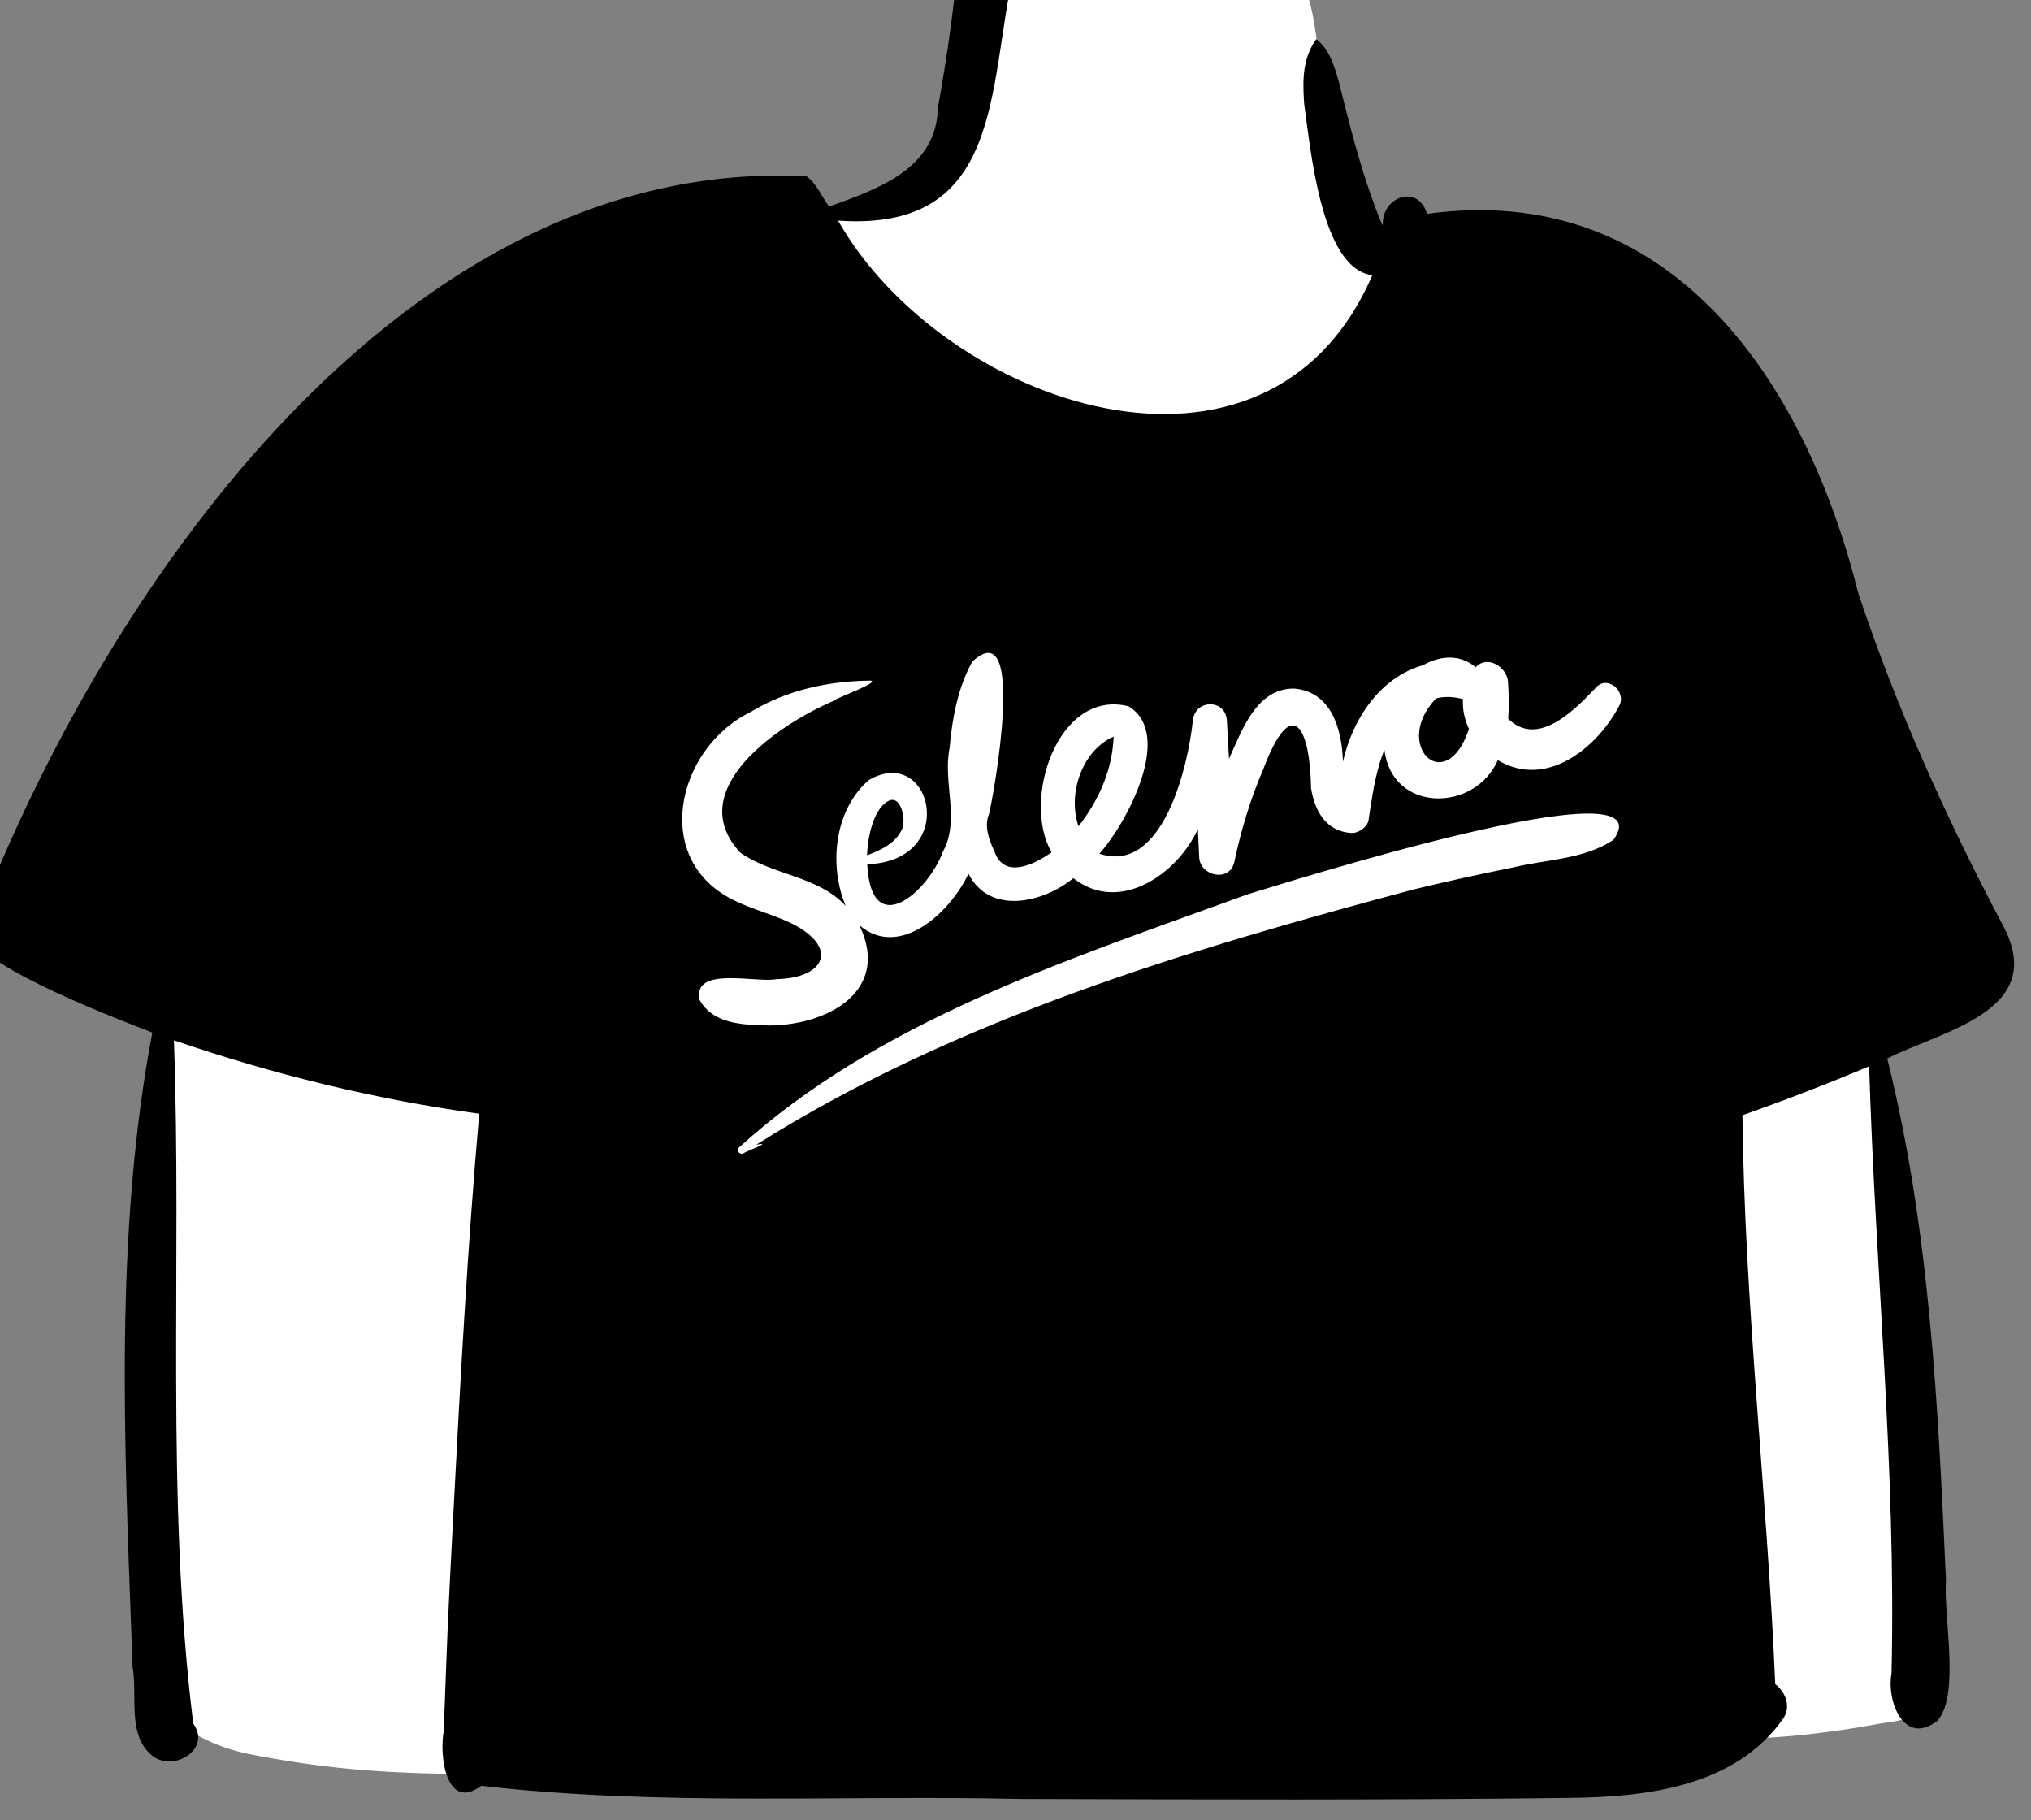 <?xml version="1.0" encoding="UTF-8"?>
<svg width="818px" height="733px" viewBox="0 0 818 733" version="1.1" xmlns="http://www.w3.org/2000/svg" xmlns:xlink="http://www.w3.org/1999/xlink">
    <rect x="0" y="0" width="818" height="733" fill="#808080" stroke="none"/>
    <!-- Generator: Sketch 62 (91390) - https://sketch.com -->
    <title>body/mono/Tee Selena</title>
    <desc>Created with Sketch.</desc>
    <g id="body/mono/Tee-Selena" stroke="none" stroke-width="1" fill="none" fill-rule="evenodd">
        <path d="M515.847,717.808 C434.696,718.036 386.091,717.085 294.299,715.758 C188.058,712.947 159.426,718.002 99.908,706.316 C90.808,704.382 83.885,701.454 76.863,697.371 C74.346,700.215 70.079,704.446 66.027,701.645 C58.563,696.713 61.985,679.481 60.134,669.751 C57.07,584.067 52.169,495.826 68.923,411.179 C58.766,407.877 -0.75,383.394 -4,375.192 C49.821,234.461 167.887,69.776 323.226,75.978 C326.35,79.83 329.129,85.531 332.596,89.453 C353.716,81.545 383.033,73.619 384.48,43.17 C388.137,22.849 390.772,3.876 392.533,-14.8 C392.852,-16.936 395.414,-17.67 396.988,-18.58 C397.657,-23.409 399.193,-28.345 402.527,-31.656 C429.751,-34.102 491.896,-22.875 508.204,-18.249 C530.452,-14.442 528.138,9.434 532.282,27.534 C538.852,49.909 543.425,73.131 553.189,94.991 C555.398,95.295 561.586,96.372 563.867,96.771 C563.986,94.294 562.824,86.942 565.095,85.442 C569.304,81.212 570.275,89.258 571.21,91.882 C663.142,74.522 723.259,152.533 743.404,239.673 C757.993,283.496 777.326,327.846 802.563,375.41 C818.389,404.942 772.921,410.429 753.861,422.215 C773.529,498.741 775.897,576.675 779.125,653.805 C779.977,665.669 781.135,681.802 776.932,687.706 C774.938,689.256 773.552,689.213 771.53,689.326 C767.629,693.536 760.937,693.256 755.304,694.458 C737.496,697.697 719.247,699.86 702.102,700.187 C653.978,729.971 579.786,713.316 515.847,717.808" class="background" fill="#FFFFFF"></path>
        <path d="M385.838,-14.857 C388.366,-27.512 409.254,-24.58 408.305,-11.817 C397.761,35.683 404.18,93.506 337.533,88.831 C379.84,163.247 510.484,208.507 552.712,110.806 C531.904,108.323 527.787,59.134 525.274,41.923 L525.171,40.384 C524.613,31.533 524.8,23.329 530.122,15.759 C535.432,19.734 537.566,26.933 539.364,33.498 L540.68,38.756 C545.082,56.277 549.688,73.72 556.673,90.443 L556.92,90.483 L556.92,90.483 C556.571,79.141 571.132,73.956 574.741,86.106 C673.26,72.539 727.152,153.838 748.415,238.864 C763.923,285.407 784.141,330.185 807.107,373.467 C824.439,407.286 782.35,415.027 760.087,426.279 C777.21,494.88 780.571,565.951 783.745,636.312 C782.692,651.328 789.481,682.131 780.414,692.899 C766.987,703.405 759.753,685.397 761.82,673.85 C763.748,592.207 755.246,510.926 752.804,429.413 C735.995,436.514 718.981,443.057 701.777,449.135 C702.653,525.626 711.748,602.116 714.992,678.216 C719.248,681.57 721.599,687.384 717.965,692.451 C698.501,719.595 663.312,723.649 632.35,724.038 C558.667,724.962 484.907,724.678 411.219,724.457 C338.837,722.818 265.825,727.453 193.825,719.157 C179.715,729.755 176.829,706.91 178.719,697.165 L179.437,677.645 C179.92,664.633 180.431,651.621 181.089,638.617 L182.729,606.908 C185.476,554.066 188.388,501.251 193.006,448.512 C151.182,442.794 109.959,432.644 70.05,418.947 C73.335,510.502 66.596,603.039 77.833,694.128 C85.248,704.191 70.377,713.638 61.696,707.334 C50.93,699.125 55.547,683.065 53.397,671.247 L53.121,663.607 C50.108,581.211 45.991,497.084 61.349,415.821 L54.743,413.257 C34.605,405.396 -17.182,384.372 -10.391,373.999 C43.674,232.335 164.615,62.895 324.792,70.947 C328.85,73.763 330.922,79.249 333.932,83.181 L338.697,81.451 C357.152,74.696 377.194,66.131 377.741,43.416 C381.235,24.06 384.006,4.7 385.838,-14.857 Z M649.805,338.247 C672.75,306.155 513.612,356.875 502.297,360.223 L498.037,361.775 C428.336,387.113 353.196,411.615 297.618,462.122 C296.45,463.401 297.904,465.168 299.415,464.451 L299.609,464.336 C301.82,463.106 311.393,459.688 304.611,460.983 C384.916,410.341 478.213,382.522 569.376,358.191 C582.624,354.988 595.935,352.043 609.298,349.362 C622.778,346.086 637.989,346.122 649.805,338.247 Z M398.339,327.802 C400.302,319.802 413.49,246.283 391.586,266.452 C385.746,277.031 383.504,289.289 382.453,301.201 C379.628,315.089 386.758,330.056 379.825,342.859 C373.618,359.581 350.805,379.116 349.281,348.048 C386.605,346.773 375.4,299.481 349.989,314.102 C336.075,326.011 333.667,348.436 340.633,364.865 C329.384,352.621 311.144,352.58 298.124,343.34 C274.611,317.924 314.104,291.475 335.609,282.321 C336.82,280.988 354.45,274.844 350.714,274.101 C333.832,274.257 316.914,277.849 302.345,286.728 C272.191,301.439 261.928,346.986 296.422,362.948 C303.881,366.542 312.044,368.474 319.429,372.185 C338.039,381.831 332.026,393.954 312.814,394.31 C304.912,396.036 278.835,388.803 281.755,402.652 C286.472,411.31 296.744,412.6 305.743,412.842 C329.795,414.491 359.703,400.905 346.11,372.612 C362.518,386.59 383.007,367.048 390.039,351.861 C398.608,368.664 420.148,363.604 432.304,353.661 C450.878,368.288 474.184,352.03 482.458,333.872 C482.627,337.65 482.796,341.427 482.979,345.205 C483.353,352.948 495.353,355.434 497.127,347.12 C499.825,334.48 503.545,321.981 508.662,310.1 C520.434,278.867 527.632,292.95 528.042,317.425 C529.492,326.614 534.094,334.848 544.251,335.467 C547.082,335.64 550.775,333.122 551.217,330.164 L551.802,326.25 C553.039,318.049 554.472,309.605 557.569,301.9 C560.552,327.406 593.956,327.283 603.269,306.134 C622.592,317.729 642.866,301.53 651.874,284.775 L652.144,284.268 C655.292,278.538 647.293,271.608 642.72,276.997 L641.133,278.649 C632.509,287.575 618.787,300.518 607.447,289.495 C607.824,284.524 607.672,279.446 607.366,274.556 C606.999,268.724 598.949,263.536 594.372,268.751 C587.921,263.27 579.907,264.059 573.159,267.883 C555.679,272.822 544.668,289.838 540.876,306.75 C540.473,293.237 536.052,278.576 521.207,277.305 C505.998,277.176 500.176,294.179 494.989,305.622 C494.688,300.497 494.398,295.373 494.137,290.247 C493.689,281.428 481.456,281.52 480.454,289.986 L480.427,290.248 C478.5,308.545 468.365,352.375 442.791,343.798 C453.575,331.919 473.082,295.721 454.537,284.446 C425.996,277.263 411.356,322.284 423.528,343.235 L422.896,343.678 C415.943,348.474 404.452,353.814 400.57,343.063 L400.13,342.071 C398.136,337.525 396.376,332.601 398.339,327.802 Z M357.511,322.727 C362.915,319.573 364.838,330.019 363.459,333.525 C361.249,339.149 355.221,342.282 349.213,344.426 L349.234,343.79 C349.499,337.368 351.641,326.159 357.511,322.727 Z M448.476,296.652 C448.598,297.406 448.399,298.325 448.374,299.024 C447.45,311.337 441.972,323.159 434.353,332.769 C429.967,319.714 435.62,302.462 448.476,296.652 Z M578.399,281.253 C581.901,280.33 585.613,280.589 589.223,281.565 C588.961,285.67 589.852,289.774 591.639,293.541 C582.32,321.527 560.412,299.985 578.399,281.253 Z" class="ink" fill="#000000"></path>
    </g>
</svg>
